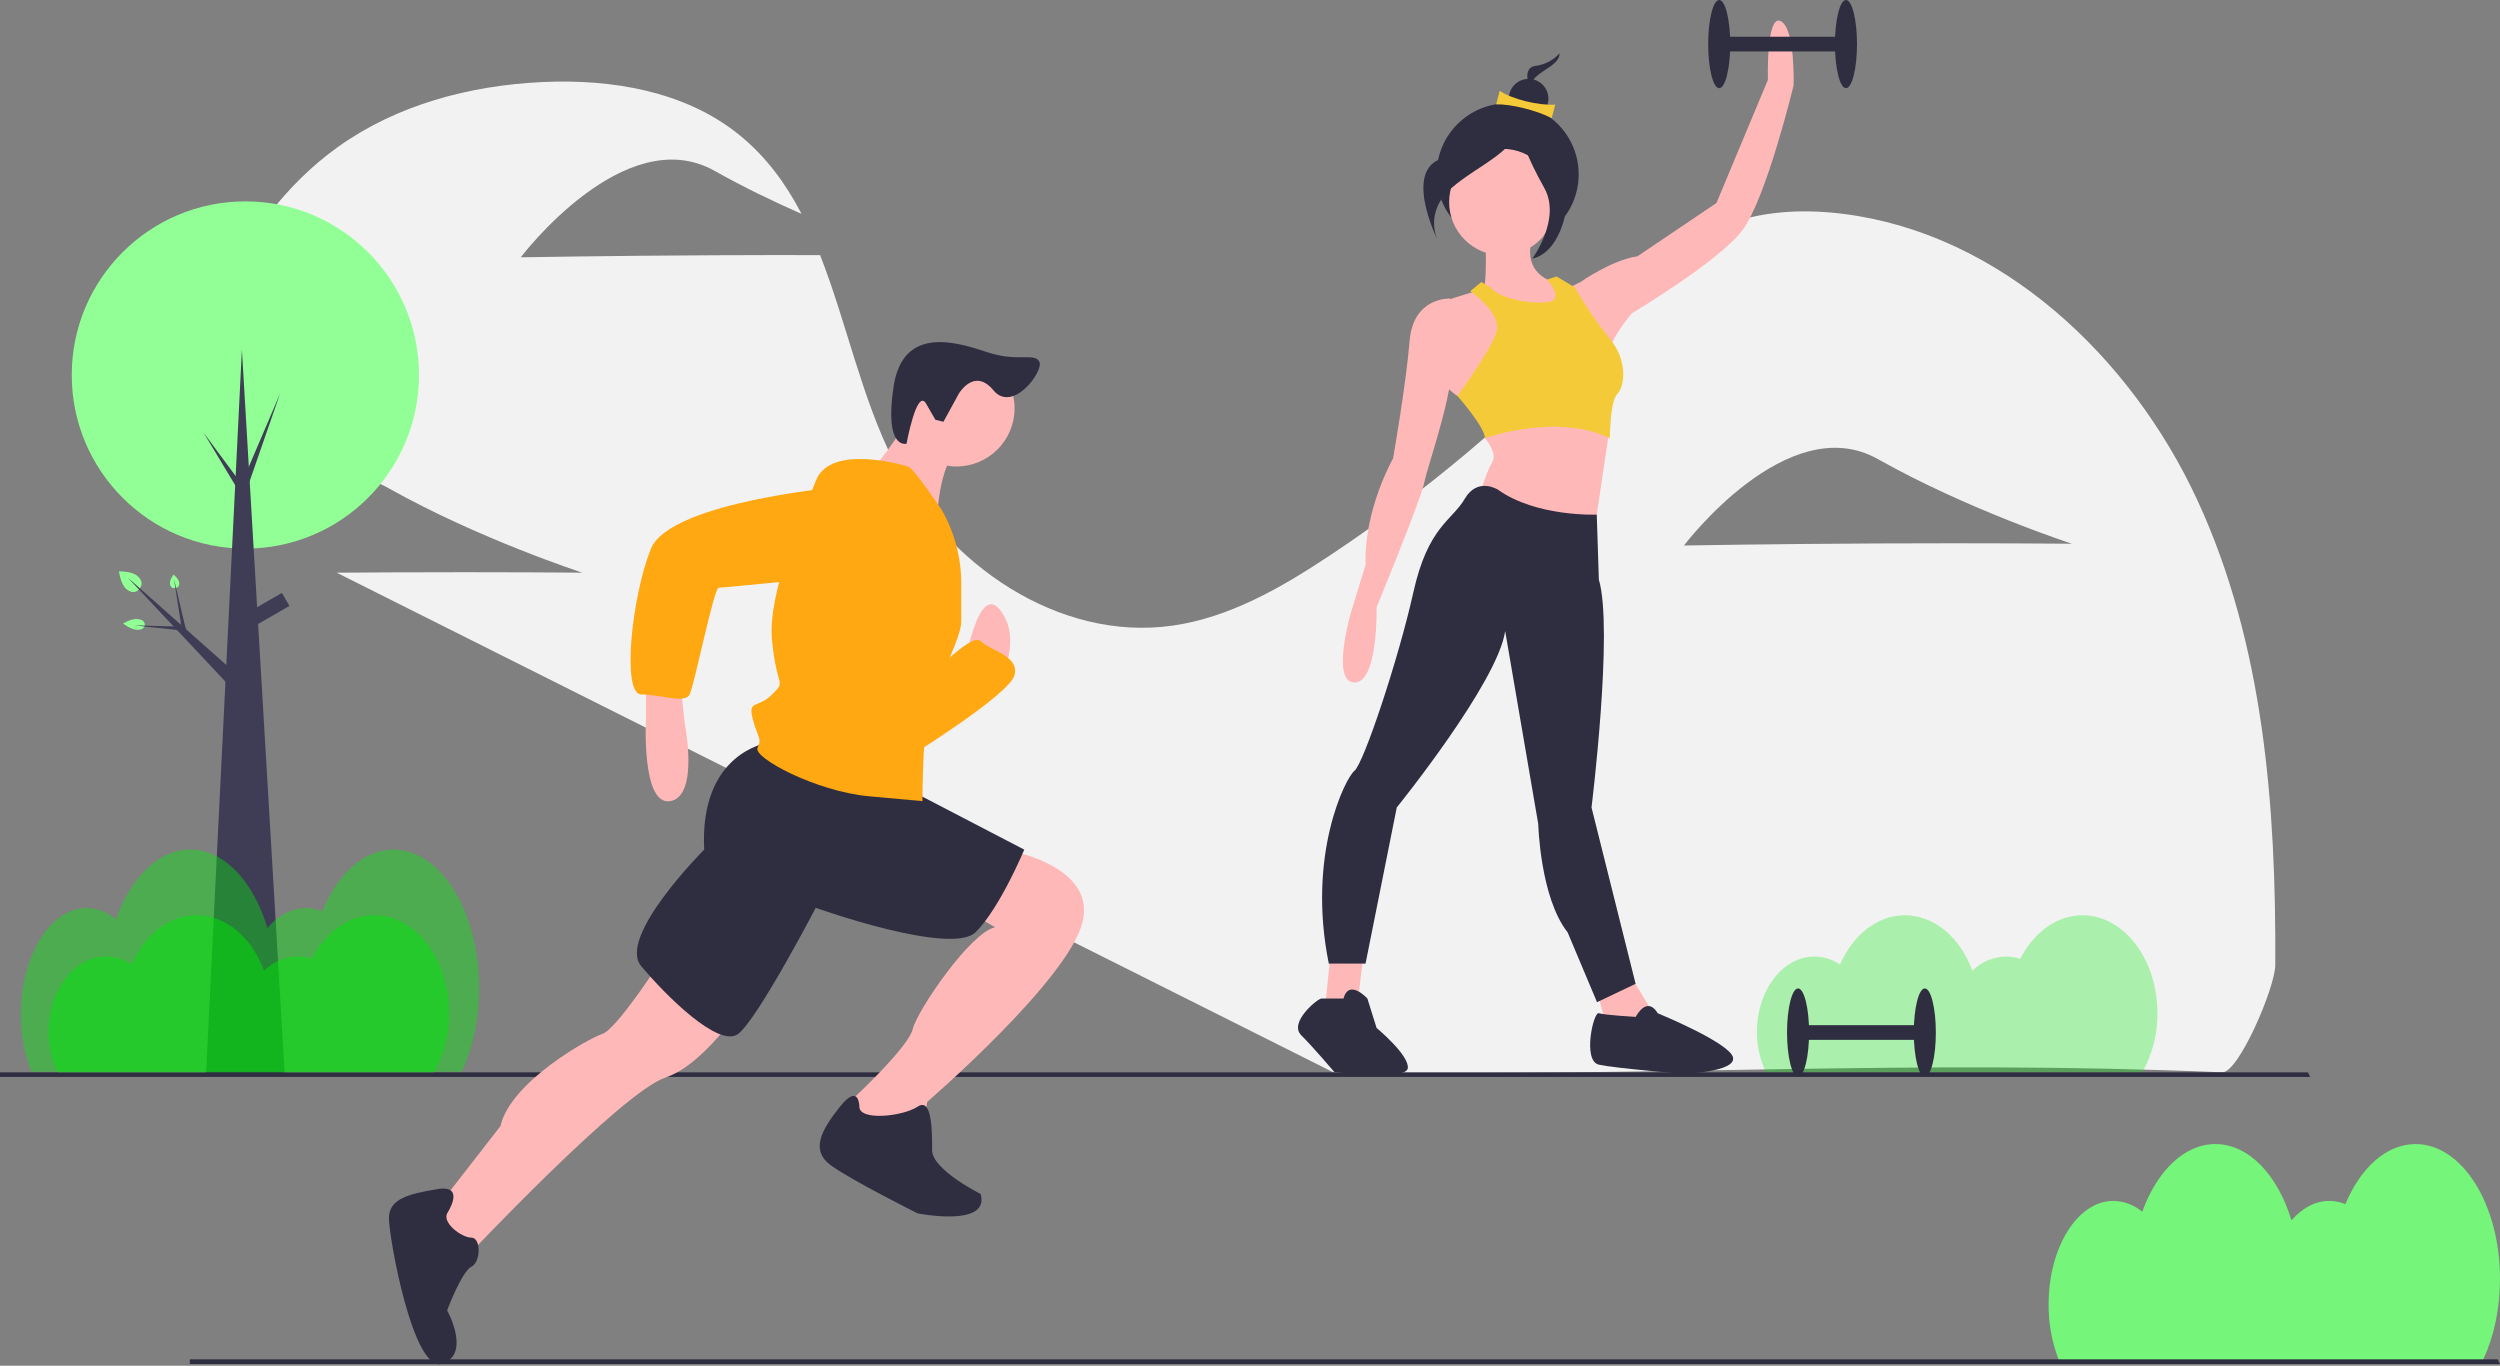 <svg width="1080" height="590" viewBox="0 0 1080 590" fill="none" xmlns="http://www.w3.org/2000/svg">
<rect x="0" y="0" width="1080" height="590" fill="#808080" stroke="none"/>
<g clip-path="url(#clip0)">
<path d="M1080 552.48C1080 520.313 1063.68 494.237 1043.54 494.237C1030.89 494.237 1019.74 504.542 1013.21 520.182C1011 519.265 1008.63 518.79 1006.24 518.784C1000.14 518.784 994.51 521.907 989.915 527.192C984.022 507.691 971.528 494.237 957.065 494.237C943.543 494.237 931.749 506.008 925.456 523.477C921.959 520.526 917.553 518.869 912.978 518.784C897.526 518.784 885 538.796 885 563.483C884.936 571.712 886.432 579.879 889.408 587.551H1072.65C1077.26 577.795 1080 565.65 1080 552.48Z" fill="#75F57A"/>
<path d="M949.299 216.151C920.589 154.044 864.403 101.061 796.528 92.426C778.581 90.142 759.844 91.058 743.193 98.131C721.336 107.416 705.228 126.156 688.947 143.444C654.476 180.037 615.901 212.534 573.987 240.291C553.3 253.987 531.111 266.766 506.55 270.27C457.304 277.296 408.594 243.714 386.136 199.328C372.106 171.602 365.623 139.049 354.282 110.209C341.221 110.184 325.659 110.189 308.917 110.266C262.64 110.48 224.973 111.163 224.973 111.163C224.973 111.163 269.747 51.856 308.749 73.829C321.213 80.851 334.268 87.117 346.266 92.396C339.45 79.285 330.852 67.488 319.025 58.004C295.704 39.302 264.118 34.056 234.256 35.449C202.9 36.911 171.255 45.306 145.775 63.641C100.384 96.303 81.64 153.794 65.597 207.364L104.375 226.804C121.008 212.424 145.33 198.199 167.749 210.829C206.752 232.802 251.556 247.391 251.556 247.391C251.556 247.391 214.194 247.053 167.917 247.266C160.145 247.302 152.625 247.351 145.476 247.408L576 463.237C718 465.237 825.068 457.558 960 463.237C967.037 463.533 982.865 426.645 982.918 416.937C983.29 348.516 978.009 278.259 949.299 216.151ZM811.417 234.766C765.14 234.98 727.473 235.663 727.473 235.663C727.473 235.663 772.247 176.356 811.249 198.329C850.252 220.302 895.056 234.891 895.056 234.891C895.056 234.891 857.694 234.553 811.417 234.766L811.417 234.766Z" fill="#F2F2F2"/>
<path d="M106 237C147.421 237 181 203.421 181 162C181 120.579 147.421 87 106 87C64.579 87 31 120.579 31 162C31 203.421 64.579 237 106 237Z" fill="#92FF96"/>
<path d="M59.33 248.789C61.759 250.888 61.529 252.877 60.198 254.425C60.167 254.461 60.136 254.497 60.104 254.532C60.041 254.602 59.976 254.67 59.91 254.735C58.595 256.034 56.77 256.35 54.511 254.397C52.172 252.377 51.453 247.229 51.403 246.846L51.403 246.845C51.401 246.831 51.4 246.823 51.4 246.823C51.4 246.823 56.9 246.69 59.33 248.789Z" fill="#92FF96"/>
<path d="M59.173 267.427C61.758 267.599 62.599 268.693 62.525 269.967C62.523 269.997 62.521 270.026 62.518 270.056C62.513 270.115 62.505 270.173 62.496 270.23C62.307 271.372 61.306 272.203 58.903 272.043C56.415 271.877 53.401 269.53 53.179 269.354L53.179 269.354C53.17 269.347 53.166 269.344 53.166 269.344C53.166 269.344 56.589 267.255 59.173 267.427Z" fill="#92FF96"/>
<path d="M77.399 251.65C77.6 253.264 76.78 253.94 75.683 254.078C75.657 254.081 75.632 254.084 75.607 254.086C75.556 254.092 75.505 254.096 75.455 254.098C74.455 254.147 73.612 253.651 73.425 252.15C73.232 250.597 74.829 248.405 74.949 248.242L74.949 248.242C74.954 248.236 74.956 248.233 74.956 248.233C74.956 248.233 77.198 250.036 77.399 251.65Z" fill="#92FF96"/>
<path d="M107.646 201.262L121 170L107.463 209L106 204.667L107.646 201.262Z" fill="#3F3D56"/>
<path d="M96.779 293.807L55.206 249.539L108.857 297.096L101.197 299.1L96.779 293.807Z" fill="#3F3D56"/>
<path d="M104.024 208.643L88 187L104.244 214L106 211L104.024 208.643Z" fill="#3F3D56"/>
<path d="M79.856 270.023L75.129 250L78.96 274.507L80.498 272.233L79.856 270.023Z" fill="#3F3D56"/>
<path d="M75.676 270.625L58 270.166L79.079 272.438L77.661 270.57L75.676 270.625Z" fill="#3F3D56"/>
<path opacity="0.3" d="M932 437.737C932 414.348 917.519 395.388 899.657 395.388C888.429 395.388 878.541 402.881 872.742 414.253C870.75 413.581 868.663 413.238 866.561 413.237C861.125 413.329 855.936 415.519 852.078 419.35C846.851 405.171 835.765 395.388 822.935 395.388C810.938 395.388 800.475 403.947 794.891 416.648C791.616 414.45 787.766 413.264 783.822 413.237C770.113 413.237 759 427.788 759 445.737C758.96 451.791 760.297 457.775 762.911 463.237H925.477C929.836 455.45 932.085 446.66 932 437.737V437.737Z" fill="#00EB09"/>
<path d="M123 464H89L104.5 151L123 464Z" fill="#3F3D56"/>
<path d="M121.79 256.126L103.755 266.539L107 272.16L125.035 261.748L121.79 256.126Z" fill="#3F3D56"/>
<path opacity="0.4" d="M206.997 426.92C206.997 393.827 190.424 367 169.981 367C157.131 367 145.814 377.602 139.177 393.692C136.898 392.741 134.509 392.256 132.103 392.254C125.882 392.384 119.943 395.484 115.528 400.904C109.545 380.842 96.858 367 82.174 367C68.444 367 56.469 379.11 50.078 397.081C46.33 393.971 41.924 392.292 37.409 392.254C21.72 392.254 9.001 412.842 9.001 438.239C8.955 446.805 10.486 455.273 13.477 463H199.532C204.521 451.983 207.095 439.545 206.997 426.92V426.92Z" fill="#00EB09"/>
<path d="M1080 589.237H82V587.237H1079L1080 589.237Z" fill="#2F2E41"/>
<path d="M998 465.237H0V463.237H997L998 465.237Z" fill="#2F2E41"/>
<path d="M415 296.695C415 296.695 421.285 250.601 431.761 263.172C442.237 275.743 431.761 294.6 431.761 294.6L423.381 305.075L415 298.79V296.695Z" fill="#FFB8B8"/>
<path d="M398.488 295.803C398.488 295.803 419.439 272.756 423.63 276.946C427.82 281.137 440.391 283.232 438.296 291.612C436.201 299.993 392.202 327.23 392.202 327.23L398.488 295.803Z" fill="#FFA812"/>
<path opacity="0.1" d="M398.285 296.366C398.285 296.366 419.237 273.319 423.427 277.509C427.618 281.7 440.189 283.795 438.093 292.175C435.998 300.556 392 327.793 392 327.793L398.285 296.366Z" fill="#FFA812"/>
<path d="M279.064 293.708V310.469C279.064 310.469 276.969 348.182 289.539 346.087C302.11 343.991 295.825 312.564 295.825 312.564L293.73 293.708H279.064Z" fill="#FFB8B8"/>
<path d="M285.349 415.227C285.349 415.227 266.493 444.559 260.207 446.654C253.922 448.749 220.399 467.606 216.209 486.462L186.877 524.175L201.543 543.032C201.543 543.032 268.588 471.796 287.444 465.511C306.301 459.225 325.157 427.798 325.157 427.798L285.349 415.227Z" fill="#FFB8B8"/>
<path d="M434.105 367.038C434.105 367.038 473.913 373.324 467.628 398.466C461.342 423.607 400.583 475.986 400.583 475.986L398.488 488.557L375.441 492.748L364.965 482.272L367.06 475.986C367.06 475.986 392.202 452.94 394.297 444.559C396.393 436.178 419.439 402.656 429.915 400.561L415.249 392.18L434.105 367.038Z" fill="#FFB8B8"/>
<path d="M193.162 524.175C193.162 524.175 201.543 511.604 188.972 513.699C176.401 515.795 168.02 517.89 168.02 526.27C168.02 534.651 178.496 593.315 191.067 589.125C203.638 584.935 193.162 566.078 193.162 566.078C193.162 566.078 199.448 549.317 203.638 547.222C207.828 545.127 207.828 534.651 203.638 534.651C199.448 534.651 191.067 528.365 193.162 524.175Z" fill="#2F2E41"/>
<path d="M371.251 478.082C371.251 478.082 371.251 467.606 362.87 478.082C354.489 488.557 350.299 496.938 358.68 503.224C367.06 509.509 396.393 524.175 396.393 524.175C396.393 524.175 427.82 530.461 423.63 515.794C423.63 515.794 402.678 505.319 402.678 496.938C402.678 488.557 402.678 473.891 396.393 478.082C390.107 482.272 371.251 484.367 371.251 478.082Z" fill="#2F2E41"/>
<path d="M331.443 320.945C331.443 320.945 302.11 325.135 304.206 367.038C304.206 367.038 266.493 404.751 276.969 417.322C287.444 429.893 310.491 452.94 318.872 446.654C327.252 440.369 352.394 392.18 352.394 392.18C352.394 392.18 411.059 413.132 421.534 402.656C432.01 392.18 442.486 367.038 442.486 367.038L390.107 339.801L331.443 320.945Z" fill="#2F2E41"/>
<path d="M413.154 201.521C427.039 201.521 438.296 190.264 438.296 176.379C438.296 162.493 427.039 151.237 413.154 151.237C399.268 151.237 388.012 162.493 388.012 176.379C388.012 190.264 399.268 201.521 413.154 201.521Z" fill="#FFB8B8"/>
<path d="M394.297 178.474C394.297 178.474 379.631 201.521 375.441 203.616C371.251 205.711 404.773 226.663 404.773 226.663C404.773 226.663 404.773 199.425 415.249 193.14L394.297 178.474Z" fill="#FFB8B8"/>
<path d="M392.202 201.521C392.202 201.521 358.68 191.045 352.394 207.806C346.109 224.567 331.443 255.995 333.538 276.946C335.633 297.898 339.823 293.708 333.538 299.993C327.252 306.279 323.062 302.088 325.157 310.469C327.252 318.85 329.347 318.85 327.252 323.04C325.157 327.23 352.394 341.896 375.441 343.991L398.488 346.087C398.488 346.087 398.488 308.374 402.678 299.993C406.868 291.613 415.249 274.851 415.249 268.566V251.935C415.249 240.866 412.36 229.988 406.868 220.377V220.377C406.868 220.377 394.297 201.521 392.202 201.521Z" fill="#FFA812"/>
<path d="M367.06 209.901C367.06 209.901 289.539 216.187 281.159 237.138C272.778 258.09 268.588 299.993 276.969 299.993C285.349 299.993 295.825 304.183 297.92 299.993C300.015 295.803 308.396 253.9 310.491 253.9C312.586 253.9 375.441 247.614 375.441 247.614C375.441 247.614 402.678 214.092 367.06 209.901Z" fill="#FFA812"/>
<path d="M414.164 170.146C414.164 170.146 420.836 158.551 429.176 168.622C437.516 178.693 451.083 160.186 449 156.237C446.917 152.288 439.562 156.414 426.958 152.294C414.353 148.174 390.073 139.78 386.007 167.161C381.94 194.543 391.625 191.672 391.625 191.672C391.625 191.672 396.064 167.409 400.076 174.379L404.089 181.348L407.569 182.205L414.164 170.146Z" fill="#2F2E41"/>
<path d="M651.309 105.988C668.25 105.988 681.983 92.255 681.983 75.314C681.983 58.373 668.25 44.639 651.309 44.639C634.368 44.639 620.634 58.373 620.634 75.314C620.634 92.255 634.368 105.988 651.309 105.988Z" fill="#2F2E41"/>
<path d="M641.504 98.018C641.504 98.018 643.091 126.59 639.916 126.59C636.742 126.59 659.758 140.083 659.758 140.083L674.044 132.146V122.622C674.044 122.622 654.996 120.241 662.933 99.605C670.869 78.97 641.504 98.018 641.504 98.018Z" fill="#FFB8B8"/>
<path d="M574.835 411.517L572.454 435.327L580.391 437.708L586.74 431.359L589.121 411.517H574.835Z" fill="#FFB8B8"/>
<path d="M689.124 425.01L693.092 440.089L704.203 447.232L716.109 440.883L702.616 418.66L689.124 425.01Z" fill="#FFB8B8"/>
<path d="M649.044 110.32C661.755 110.32 672.06 100.015 672.06 87.304C672.06 74.592 661.755 64.287 649.044 64.287C636.332 64.287 626.027 74.592 626.027 87.304C626.027 100.015 636.332 110.32 649.044 110.32Z" fill="#FFB8B8"/>
<path d="M635.154 173.417L629.599 171.036C629.599 171.036 620.075 165.48 619.281 154.369C618.487 143.257 627.218 128.971 627.218 128.971L639.916 125.003L654.836 137.146L654.996 156.75L635.154 173.417Z" fill="#FFB8B8"/>
<path d="M629.599 130.559L626.424 128.971C626.424 128.971 610.551 128.178 608.963 147.226C607.376 166.274 601.82 198.02 601.82 198.02C601.82 198.02 589.121 220.243 589.915 244.053L583.566 264.689C583.566 264.689 574.835 294.848 585.153 294.848C595.471 294.848 594.677 262.308 594.677 262.308C594.677 262.308 613.725 216.275 615.313 208.338C616.9 200.401 630.392 163.099 626.424 152.781C622.456 142.464 629.599 130.559 629.599 130.559Z" fill="#FFB8B8"/>
<path d="M641.504 180.56V189.29C641.504 189.29 647.059 195.639 644.678 199.608C642.297 203.576 639.916 211.513 639.916 211.513L651.028 228.973L688.33 232.148L695.748 182.449L641.504 180.56Z" fill="#FFB8B8"/>
<path d="M676.425 125.003L682.774 121.828C682.774 121.828 696.267 112.304 707.378 110.717L741.506 87.7L763.729 34.525C763.729 34.525 762.935 5.953 769.284 9.127C775.634 12.302 774.84 36.906 774.84 36.906C774.84 36.906 762.935 86.113 752.617 99.606C742.3 113.098 704.997 135.321 704.997 135.321C704.997 135.321 694.679 147.226 695.473 152.781C696.267 158.337 676.425 125.003 676.425 125.003Z" fill="#FFB8B8"/>
<path d="M647.059 211.513C647.059 211.513 638.329 205.957 632.773 215.481C627.218 225.005 616.9 227.386 610.551 255.958C604.201 284.53 589.122 329.769 585.153 332.944C581.185 336.119 564.518 369.453 574.042 416.279H589.915L603.408 348.817C603.408 348.817 647.059 294.848 650.234 272.625L664.52 355.96C664.52 355.96 665.314 387.707 677.219 402.787L689.917 432.946L706.584 425.01L687.536 348.817C687.536 348.817 697.06 271.832 690.711 250.403L689.799 222.309C689.799 222.309 663.726 223.418 647.059 211.513Z" fill="#2F2E41"/>
<path d="M580.391 431.359H570.867C569.28 431.359 556.581 441.677 562.137 447.232C567.692 452.788 576.423 463.106 576.423 463.106C576.423 463.106 607.376 467.042 608.17 461.487C608.963 455.931 594.677 444.058 594.677 444.058L590.709 431.359C590.709 431.359 582.772 422.629 580.391 431.359Z" fill="#2F2E41"/>
<path d="M706.584 439.296C706.584 439.296 693.092 438.502 690.711 437.708C688.33 436.915 683.568 458.344 690.711 459.931C697.854 461.518 727.22 463.899 727.22 463.899C727.22 463.899 750.236 463.106 748.649 456.756C747.062 450.407 716.109 437.708 716.109 437.708C716.109 437.708 712.14 429.772 706.584 439.296Z" fill="#2F2E41"/>
<path d="M643.885 124.209L639.916 121.828L635.154 125.797C635.154 125.797 649.44 135.321 646.266 144.051C643.091 152.781 629.599 171.036 629.599 171.036C629.599 171.036 641.504 184.528 641.504 189.29C641.504 189.29 672.457 178.179 695.473 189.29C695.473 189.29 695.473 173.417 698.648 170.242C701.822 167.067 703.41 155.956 695.473 146.432C689.882 139.424 684.84 131.994 680.393 124.209L672.457 119.447L668.369 120.744C668.369 120.744 676.425 129.765 668.488 130.559C660.552 131.352 647.853 128.971 643.885 124.209Z" fill="#F5CA38"/>
<path d="M673.728 23.016C671.031 26.026 667.337 27.961 663.328 28.464C656.394 29.454 661.842 40.35 661.842 40.35C661.842 40.35 659.861 36.388 663.823 32.921C667.785 29.454 673.728 27.474 673.728 23.016Z" fill="#2F2E41"/>
<path d="M660.36 51.176C665.081 51.176 668.909 47.349 668.909 42.628C668.909 37.907 665.081 34.079 660.36 34.079C655.639 34.079 651.812 37.907 651.812 42.628C651.812 47.349 655.639 51.176 660.36 51.176Z" fill="#2F2E41"/>
<path d="M670.34 51.045C663.736 47.596 652.375 44.883 646.339 45.077L647.866 39.239C653.21 42.87 664.511 45.633 671.867 45.208L670.34 51.045Z" fill="#F5CA38"/>
<path d="M656.696 51.559C656.696 51.559 646.289 64.939 625.476 67.913C604.662 70.886 621.016 103.594 621.016 103.594C621.016 103.594 615.069 91.7 626.962 81.293C638.856 70.886 656.696 64.939 656.696 51.559Z" fill="#2F2E41"/>
<path d="M657.49 50.766C657.49 50.766 663.437 71.579 672.357 74.553C681.277 77.526 676.817 108.747 661.95 111.72C661.95 111.72 674.587 94.623 667.154 81.243C659.72 67.863 655.26 57.456 657.49 50.766Z" fill="#2F2E41"/>
<path d="M797.46 15.873H742.696V22.223H797.46V15.873Z" fill="#2F2E41"/>
<path d="M797.46 38.096C800.09 38.096 802.222 29.568 802.222 19.048C802.222 8.528 800.09 0 797.46 0C794.83 0 792.698 8.528 792.698 19.048C792.698 29.568 794.83 38.096 797.46 38.096Z" fill="#2F2E41"/>
<path d="M742.696 38.096C745.326 38.096 747.458 29.568 747.458 19.048C747.458 8.528 745.326 0 742.696 0C740.066 0 737.934 8.528 737.934 19.048C737.934 29.568 740.066 38.096 742.696 38.096Z" fill="#2F2E41"/>
<path d="M831.525 442.873H776.762V449.223H831.525V442.873Z" fill="#2F2E41"/>
<path d="M831.525 465.096C834.155 465.096 836.287 456.568 836.287 446.048C836.287 435.528 834.155 427 831.525 427C828.895 427 826.763 435.528 826.763 446.048C826.763 456.568 828.895 465.096 831.525 465.096Z" fill="#2F2E41"/>
<path d="M776.762 465.096C779.392 465.096 781.524 456.568 781.524 446.048C781.524 435.528 779.392 427 776.762 427C774.132 427 772 435.528 772 446.048C772 456.568 774.132 465.096 776.762 465.096Z" fill="#2F2E41"/>
<path opacity="0.5" d="M194 437.737C194 414.348 179.519 395.388 161.657 395.388C150.429 395.388 140.541 402.881 134.742 414.253C132.75 413.581 130.663 413.238 128.561 413.237C123.125 413.329 117.936 415.519 114.078 419.35C108.851 405.171 97.766 395.388 84.935 395.388C72.938 395.388 62.475 403.947 56.891 416.648C53.616 414.45 49.766 413.264 45.822 413.237C32.113 413.237 21 427.788 21 445.737C20.96 451.791 22.297 457.775 24.911 463.237H187.477C191.836 455.45 194.085 446.66 194 437.737V437.737Z" fill="#00E809"/>
</g>
<defs>
<clipPath id="clip0">
<rect width="1080" height="589.339" fill="white"/>
</clipPath>
</defs>
</svg>
